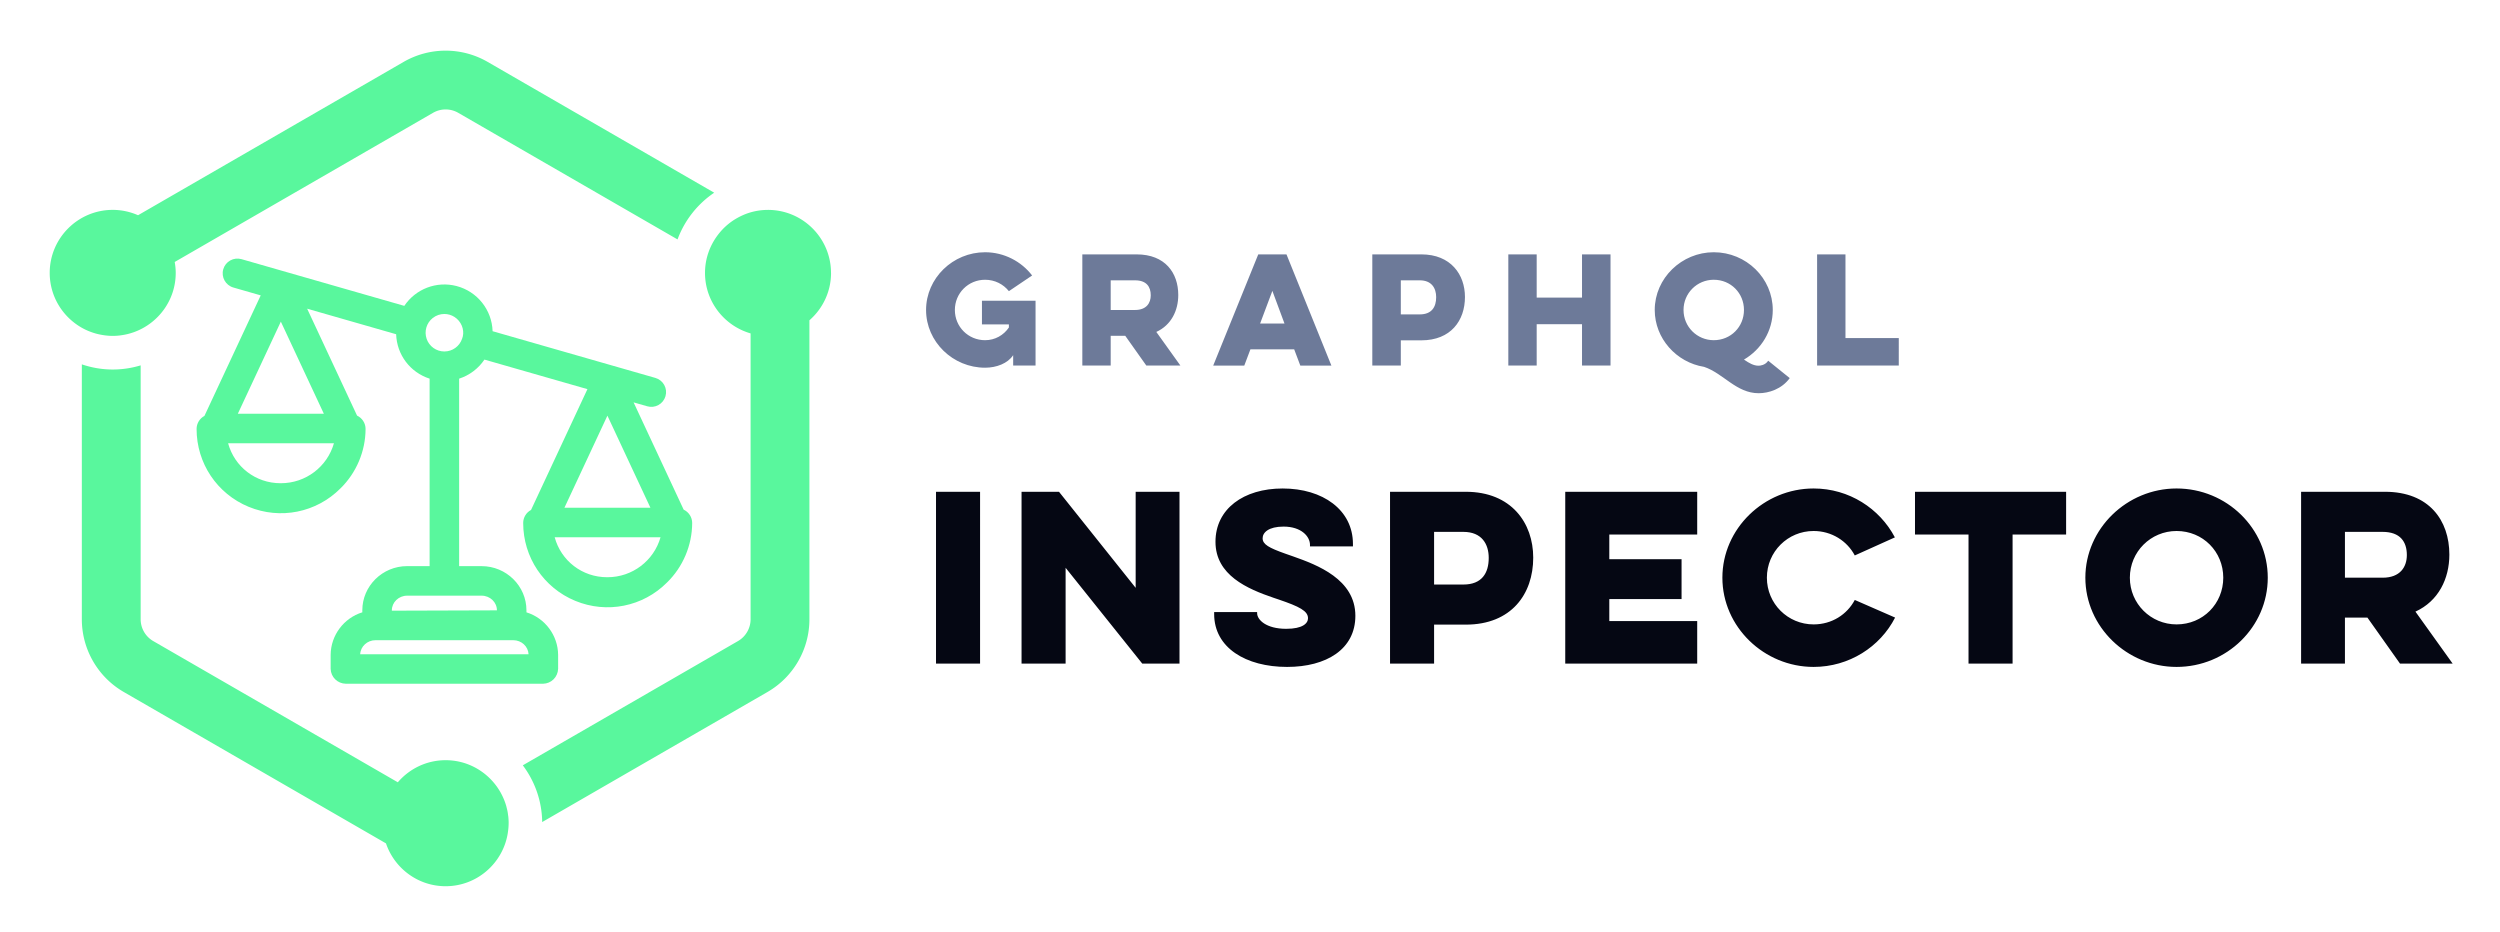 <svg xmlns="http://www.w3.org/2000/svg" role="img" viewBox="2.79 16.79 192.92 71.92"><title>GraphQL Inspector logo</title><g fill="none" fill-rule="evenodd"><path fill="#FFF" d="M0 0h215v105H0z"/><g fill="#59F79D"><path d="M42.04 80.315c0 .254-.025.502-.063.745-.005.031-.008.061-.014.091-.398 2.284-2.39 4.027-4.785 4.027-2.136 0-3.951-1.387-4.602-3.306L12.346 70.192c-2.006-1.158-3.241-3.299-3.241-5.614V44.907c.749.254 1.548.398 2.384.398.749 0 1.472-.114 2.155-.32v19.594c0 .692.372 1.337.973 1.683l18.872 10.896c.892-1.042 2.214-1.705 3.691-1.705 1.606 0 3.028.785 3.915 1.99.016.022.032.043.048.065a5.056 5.056 0 0 1 .177.27c.022.035.044.07.065.106.05.085.096.172.14.261.024.047.047.095.069.143.038.082.074.165.108.249.024.06.045.12.067.181.027.077.053.154.076.233.023.075.039.151.058.225.017.071.035.141.049.212.019.094.031.189.044.285.007.058.018.113.023.17.014.156.023.313.023.472zm24.88-42.466c0 1.459-.648 2.766-1.669 3.658v23.072c0 2.315-1.234 4.456-3.241 5.614L44.629 80.226c-.02-1.642-.575-3.153-1.495-4.378l16.606-9.588c.6-.346.972-.991.972-1.683V42.518c-2.028-.584-3.518-2.454-3.518-4.669 0-1.078.358-2.072.954-2.879.008-.013.018-.026.028-.038.112-.149.233-.293.361-.429l.017-.019c.267-.278.565-.522.89-.731.034-.022.069-.041.104-.063.129-.077.261-.15.396-.215.04-.019.08-.039.12-.057.169-.077.344-.148.524-.203.001 0 .001 0 .001-.001.463-.147.955-.227 1.466-.227 2.682 0 4.862 2.181 4.862 4.863zM9.105 42.083c-1.478-.835-2.479-2.419-2.479-4.234 0-2.682 2.181-4.863 4.863-4.863.695 0 1.355.15 1.954.413l20.494-11.832c1.002-.579 2.123-.868 3.241-.868 1.12 0 2.24.289 3.242.868l17.483 10.094c-1.286.868-2.283 2.128-2.829 3.605l-16.923-9.769c-.295-.171-.632-.261-.973-.261-.34 0-.676.09-.972.261L16.272 37.006c.048.274.078.554.078.843 0 2.092-1.331 3.875-3.188 4.559-.014.005-.029.011-.043.016-.148.052-.297.098-.45.136-.031.008-.061.017-.092.023-.14.032-.283.058-.427.078-.039.005-.078.013-.117.017-.179.02-.361.033-.545.033-.198 0-.393-.016-.586-.039-.051-.006-.102-.015-.154-.023-.148-.023-.292-.051-.436-.087-.044-.011-.088-.021-.133-.034-.379-.107-.74-.255-1.075-.445z"/><path d="M21.143 48.717l3.319-7.108 3.319 7.108h-6.637zm7.417 2.278c-.517 1.812-2.172 3.084-4.092 3.084h-.034c-1.917 0-3.551-1.27-4.042-3.084h8.168zm4.468 12.92v-.026c0-.624.531-1.133 1.183-1.133h5.743c.653 0 1.183.509 1.183 1.133l-8.109.026zM35.714 42.94c-.203-.582-.013-1.229.471-1.611.261-.206.577-.31.895-.31.272 0 .543.076.781.229.519.332.77.958.643 1.503-.029.07-.05.145-.053.173-.197.591-.748.988-1.37.988h-.002c-.615 0-1.164-.39-1.366-.972zm-5.129 24.336c.028-.602.547-1.083 1.181-1.083h10.631c.634 0 1.153.481 1.181 1.083H30.586zm15.76-11.304l3.318-7.107 3.319 7.107h-6.636zm7.417 2.278c-.518 1.812-2.173 3.083-4.093 3.083h-.034c-1.917 0-3.551-1.27-4.041-3.083h8.168zm1.784-2.134l-3.863-8.276 1.054.302c.293.085.6.05.866-.099.266-.147.458-.39.542-.681.084-.293.049-.6-.098-.866-.148-.266-.39-.459-.682-.543L40.803 42.349c-.051-1.645-1.181-3.069-2.783-3.486-1.544-.402-3.157.224-4.031 1.531l-12.563-3.605c-.292-.083-.6-.049-.865.098-.266.148-.459.39-.543.683-.173.603.178 1.235.781 1.408l2.11.606-4.343 9.301c-.367.195-.605.581-.606 1.006-.001 2.642 1.575 5 4.016 6.008 2.441 1.008 5.223.451 7.083-1.417 1.23-1.199 1.938-2.873 1.941-4.591 0-.444-.263-.845-.657-1.03l-3.851-8.249 6.868 1.971c.051 1.585 1.085 2.946 2.582 3.427v14.467h-1.733c-1.908 0-3.46 1.53-3.46 3.412v.153c-1.424.438-2.434 1.771-2.444 3.284v1.081c.02.633.531 1.136 1.17 1.146H44.694c.634-.01 1.144-.513 1.165-1.157v-1.072c-.011-1.51-1.021-2.844-2.444-3.281v-.153c0-1.881-1.553-3.412-3.461-3.412H38.221V46.01c.795-.257 1.486-.777 1.952-1.471l7.948 2.28-4.352 9.323c-.368.194-.606.58-.606 1.006 0 2.641 1.577 5 4.017 6.008 2.441 1.009 5.223.452 7.082-1.416 1.23-1.199 1.938-2.872 1.942-4.592-.001-.444-.263-.845-.657-1.03z"/></g><path fill="#050713" fill-rule="nonzero" d="M75.02 54.74V68h3.4V54.74h-3.4zM85.021 68v-7.395l5.916 7.395h2.873V54.74h-3.383v7.412l-5.916-7.412h-2.89V68h3.4zm11.463-3.978v.153c0 2.601 2.448 4.08 5.627 4.08 3.026 0 5.27-1.36 5.27-3.944 0-2.824-2.952-3.931-4.804-4.585l-.606-.212c-1.252-.445-1.747-.713-1.747-1.187 0-.442.459-.901 1.615-.901 1.377 0 2.04.765 2.04 1.411v.119h3.315v-.187c0-2.635-2.329-4.284-5.423-4.284-3.026 0-5.185 1.581-5.185 4.114 0 2.576 2.455 3.631 4.501 4.327l.378.127c1.598.544 2.261.884 2.261 1.445 0 .391-.408.816-1.683.816-1.547 0-2.244-.697-2.244-1.207v-.085h-3.315zM110.056 68h3.4v-3.009h2.448c3.519 0 5.202-2.363 5.202-5.168 0-2.669-1.683-5.083-5.202-5.083h-5.848V68zm5.661-10.166c1.428 0 1.955.952 1.955 2.006 0 1.173-.527 2.057-1.955 2.057h-2.261v-4.063h2.261zM123.577 68h10.183v-3.281h-6.783v-1.7h5.576v-3.077h-5.576v-1.904h6.783V54.74h-10.183V68zm22.343-4.913c-.595 1.122-1.768 1.887-3.179 1.887-1.989 0-3.604-1.598-3.604-3.604 0-2.006 1.615-3.604 3.604-3.604 1.394 0 2.584.765 3.179 1.887l3.094-1.394c-1.173-2.227-3.536-3.774-6.273-3.774-3.825 0-7.038 3.094-7.038 6.885s3.213 6.885 7.038 6.885c2.737 0 5.134-1.547 6.29-3.808l-3.111-1.36zm4.646-5.049h4.131V68h3.4v-9.962h4.131V54.74h-11.662v3.298zM163.713 61.37c0 3.791 3.213 6.885 7.038 6.885 3.876 0 7.038-3.094 7.038-6.885s-3.162-6.885-7.038-6.885c-3.825 0-7.038 3.094-7.038 6.885zm3.434 0c0-2.006 1.615-3.604 3.604-3.604 2.04 0 3.604 1.598 3.604 3.604 0 2.006-1.564 3.604-3.604 3.604-1.989 0-3.604-1.598-3.604-3.604zm13.214-6.63V68h3.383v-3.553h1.734l2.516 3.553h4.063l-2.873-4.012c1.785-.816 2.618-2.55 2.618-4.403 0-2.635-1.564-4.845-4.964-4.845h-6.477zm6.29 3.094c1.36 0 1.87.765 1.87 1.785 0 .918-.51 1.751-1.87 1.751h-2.907v-3.536h2.907z"/><path fill="#6D7A99" fill-rule="nonzero" d="M78.565 41.821h2.079v.242c-.407.594-1.067.979-1.837.979-1.298 0-2.332-1.034-2.332-2.332 0-1.298 1.034-2.332 2.332-2.332.748 0 1.408.341 1.837.88l1.793-1.21c-.825-1.078-2.156-1.793-3.63-1.793-2.486 0-4.554 2.002-4.554 4.455 0 2.453 2.068 4.455 4.554 4.455.88 0 1.749-.33 2.167-.968V45h1.727v-5.005h-4.136v1.826zm7.746-5.401V45h2.189v-2.299h1.122l1.628 2.299h2.629l-1.859-2.596c1.155-.528 1.694-1.65 1.694-2.849 0-1.705-1.012-3.135-3.212-3.135h-4.191zm4.07 2.002c.88 0 1.21.495 1.21 1.155 0 .594-.33 1.133-1.21 1.133h-1.881v-2.288h1.881zm9.506-2.002l-3.476 8.58h2.398l.473-1.254h3.377l.473 1.254h2.398l-3.465-8.58h-2.178zm2.024 5.335h-1.881l.946-2.519.935 2.519zM108.688 45h2.2v-1.947h1.584c2.277 0 3.366-1.529 3.366-3.344 0-1.727-1.089-3.289-3.366-3.289h-3.784V45zm3.663-6.578c.924 0 1.265.616 1.265 1.298 0 .759-.341 1.331-1.265 1.331h-1.463v-2.629h1.463zm12.52-2.002v3.333h-3.498V36.42h-2.189V45h2.189v-3.19h3.498V45h2.2v-8.58h-2.2zm5.612 4.29c0 2.2 1.672 4.048 3.806 4.389 1.485.495 2.486 2.035 4.213 2.035.781 0 1.782-.319 2.398-1.166l-1.661-1.342c-.231.352-.627.385-.748.385-.374 0-.726-.198-1.122-.473 1.331-.781 2.222-2.2 2.222-3.828 0-2.453-2.046-4.455-4.554-4.455-2.475 0-4.554 2.002-4.554 4.455zm2.222 0c0-1.298 1.045-2.332 2.332-2.332 1.32 0 2.332 1.034 2.332 2.332 0 1.298-1.012 2.332-2.332 2.332-1.287 0-2.332-1.034-2.332-2.332zM143.012 45v-8.58h2.189v6.457h4.114V45h-6.303z"/></g></svg>